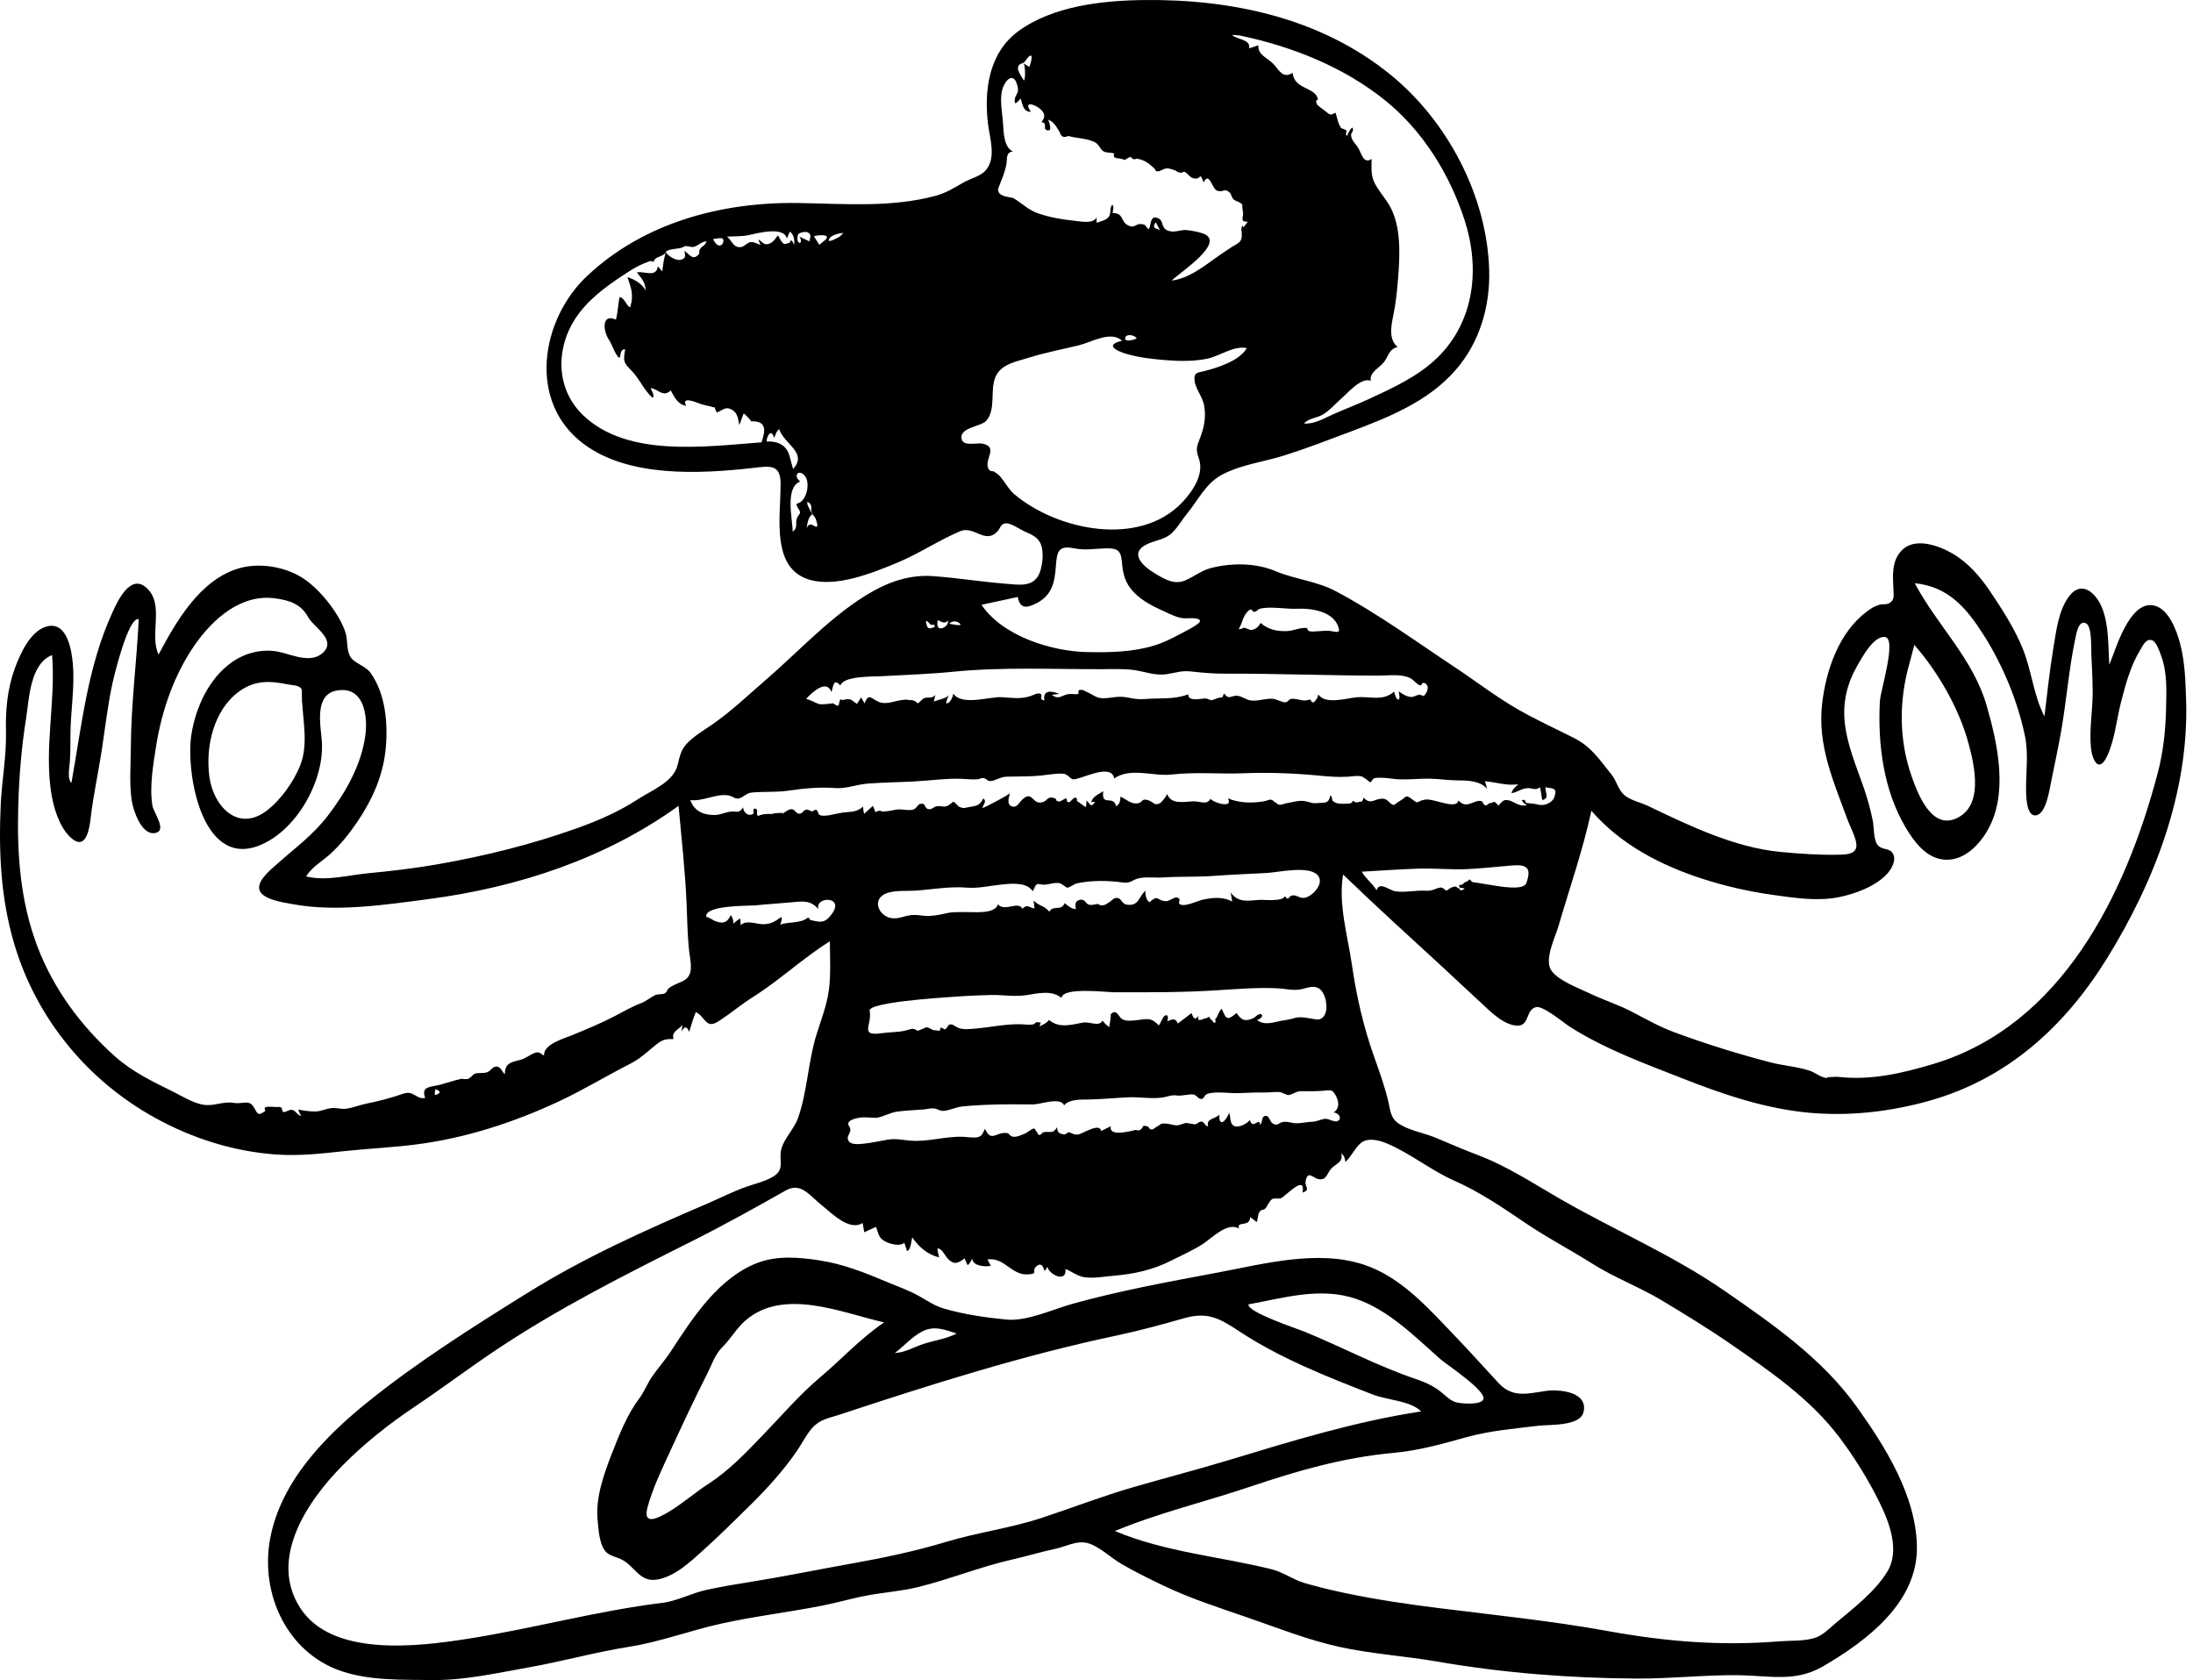 <svg width="312" height="239" viewBox="0 0 312 239" fill="none" xmlns="http://www.w3.org/2000/svg">
<path fill-rule="evenodd" clip-rule="evenodd" d="M306.98 109.973C302.454 127.156 293.35 145.893 275.01 151.371C270.552 152.702 266.214 153.707 261.583 153.2C261.142 153.152 260.773 153.214 260.354 153.222C259.603 153.236 260.251 153.506 259.409 153.246C258.752 153.043 258.137 152.536 257.453 152.312C255.633 151.716 253.693 151.601 251.843 151.12C247.299 149.938 242.615 148.478 238.212 146.848C236.138 146.08 234.233 145.011 232.282 143.983C230.3 142.938 228.199 142.289 226.194 141.33C224.609 140.572 221.895 139.585 220.781 138.164C219.593 136.648 221.236 133.421 221.706 131.81C223.304 126.327 225.206 120.925 226.406 115.333C230.552 120.137 236.306 123.113 242.262 125.032C245.494 126.073 248.819 126.826 252.18 127.297C255.232 127.724 258.524 128.242 261.584 127.635C263.893 127.176 266.792 126.115 268.442 124.352C269.03 123.723 269.736 122.569 269.407 121.655C268.988 120.495 267.768 121.041 267.108 120.175C266.533 119.42 266.623 117.656 266.44 116.738C266.116 115.112 265.67 113.531 265.126 111.966C264.071 108.928 262.756 105.883 262.441 102.65C262.167 99.845 262.806 97.192 264.205 94.758C264.867 93.608 266.527 90.477 268.148 90.608C269.928 90.75 267.528 98.251 267.449 99.781C267.138 105.846 267.952 112.309 271.064 117.625C272.256 119.661 273.979 122.031 276.523 122.283C279.219 122.55 281.393 120.43 282.675 118.284C285.805 113.05 284.227 105.867 282.642 100.381C280.698 93.65 275.622 89.011 272.413 82.966C277.204 83.448 279.77 86.491 282.229 90.353C284.936 94.604 287.044 99.709 288.083 104.655C288.608 107.155 288.245 109.664 288.249 112.188C288.25 113.027 288.249 116.12 289.617 115.998C291.078 115.868 291.579 112.379 291.794 111.315C292.286 108.874 292.819 106.432 293.247 103.979C294.004 99.639 294.34 95.194 295.246 90.883C295.4 90.155 295.705 88.133 296.795 88.679C297.636 89.099 297.501 92.226 297.532 92.953C297.608 94.743 297.714 96.534 297.728 98.327C297.75 100.984 297.22 103.734 297.48 106.375C297.65 108.101 298.576 110.007 299.724 107.68C300.862 105.372 301.094 102.494 301.729 100.012C302.396 97.407 303.084 94.763 304.5 92.448C304.892 91.806 305.314 90.787 306.187 91.089C306.821 91.309 307.289 92.811 307.485 93.341C308.369 95.738 308.219 98.403 308.163 100.912C308.095 103.986 307.765 106.992 306.98 109.973ZM218.719 114.432C218.478 114.354 217.45 114.256 217.195 114.234C216.897 114.208 217.236 113.658 216.513 113.814C216.653 114.16 216.9 114.391 217.257 114.507C216.17 114.874 215.368 113.966 214.625 113.849C213.914 113.738 213.884 113.849 213.182 114.6C212.422 113.673 212.564 114.251 211.939 114.252C211.712 114.252 211.702 114.596 211.332 114.555C211.008 114.518 210.974 114.028 210.783 113.971C209.746 113.657 208.679 115.236 207.502 113.866C207.217 115.292 203.951 113.506 202.695 113.756C201.378 114.018 201.946 114.491 200.881 113.684C199.867 112.915 200.15 113.426 198.97 114.055C198.998 114.04 198.304 114.508 198.368 114.516C197.552 114.42 197.598 113.576 196.564 113.621C195.469 113.668 195.002 114.527 194 113.471C193.782 114.261 193.737 113.921 193.224 114.12C192.941 114.187 192.694 114.113 192.482 113.898C192.418 114.115 192.277 114.248 192.059 114.297C191.499 114.348 190.45 114.425 189.942 114.156C189.18 113.752 189.792 113.597 189.264 113.142C189.027 114.396 188.508 114.129 187.413 114.246C186.578 114.336 186.393 114.079 185.596 113.955C184.81 113.832 183.794 114.137 183.028 114.267C182.711 114.321 182.288 114.542 181.965 114.464C181.675 114.394 181.551 114.169 181.377 114.11C181.167 114.039 181.212 113.855 180.848 113.765C180.597 113.705 180.148 113.94 179.897 113.98C178.11 114.27 176.394 114.273 174.689 113.57C175.529 115.046 172.727 114.249 172.227 113.638C171.603 114.617 170.847 113.926 169.589 114.002C168.377 114.076 166.554 114.447 166.063 112.938C165.967 113.244 165.279 114.135 165.005 114.271C164.211 114.664 164.116 114.082 163.378 113.845C162.372 113.522 162.582 114.135 161.958 114.259C160.906 114.47 160.337 113.729 159.407 113.335C159.368 113.947 159.348 114.324 158.818 114.706C158.349 112.998 156.676 114.845 156.963 112.563C156.326 112.978 155.43 113.296 155.249 114.135C156.314 113.842 155.363 114.538 155.318 114.561C155.177 114.635 154.702 113.967 154.591 113.873C154.561 114.188 154.531 114.503 154.501 114.818C154.077 114.606 153.679 114.226 153.335 114.035C153.024 113.864 153.469 113.507 152.944 113.483C152.668 113.469 152.38 114.068 152.09 114.119C151.647 114.197 151.86 113.561 151.674 113.582C151.392 113.614 150.931 114.028 150.717 114.02C150.016 113.994 150.491 113.668 149.956 113.518C149 113.251 149.062 113.876 148.374 114.101C146.802 114.617 146.96 112.242 145.361 113.826C144.979 114.205 144.732 114.791 144.208 114.758C143.123 114.69 143.504 113.403 143.724 112.773C143.953 112.886 139.759 115.04 139.792 114.955C139.818 114.439 140.478 114.04 139.889 113.582C139.407 114.616 138.9 114.634 137.788 114.826C137.248 114.92 137.141 115.045 136.563 114.821C136.195 114.678 135.947 114.09 135.581 114.058C135.63 114.062 134.958 114.574 134.856 114.62C134.249 114.893 133.865 114.583 133.276 114.696C132.773 114.792 132.575 115.219 132.075 115.102C131.408 114.946 131.8 114.149 130.882 114.371C130.568 114.447 130.379 115.052 129.885 115.177C129.114 115.372 128.169 115.008 127.354 115.198C126.707 115.349 126.228 115.413 125.662 115.444C125.205 115.47 125.393 115.115 124.552 115.534L124.196 114.635C123.775 115.014 123.354 115.392 122.933 115.771C122.853 115.432 122.802 115.088 122.781 114.74C122.153 115.369 121.362 115.476 120.518 115.533C119.604 115.594 118.924 115.793 118.034 115.96C117.753 116.013 117.029 116.097 116.798 115.999C116.832 116.013 116.365 115.819 116.506 115.856C116.445 115.733 116.389 115.607 116.337 115.48C116.259 115.125 116.003 115.11 115.572 115.433C115.349 115.399 114.917 115.106 114.694 115.178C114.121 115.364 114.199 115.809 113.627 115.744C113.256 115.701 113.067 115.153 112.681 115.116C112.09 115.06 111.578 115.721 111.045 115.865C112.664 115.425 108.946 115.766 110.102 115.797C109.344 115.777 108.557 115.739 107.857 116.079C107.47 115.814 107.94 115.282 107.549 115.063C107.194 114.865 107.166 115.389 107.125 115.401C107.349 115.337 107.237 115.784 107.013 115.863C106.316 116.11 105.757 115.482 105.721 114.858C105.129 115.75 104.962 115.392 104.091 115.447C103.231 115.501 102.489 115.952 101.629 115.943C99.928 115.927 98.774 115.336 98.206 113.817C100.019 114.038 101.843 112.873 103.616 113.147C104.198 113.237 104.562 113.675 105.072 113.597C105.701 113.502 106.14 112.816 106.946 112.742C108.724 112.579 110.477 112.737 112.268 112.465C114.406 112.139 116.638 111.946 118.797 112.105C120.466 112.228 121.817 111.59 123.509 111.467C125.697 111.307 127.902 111.279 130.094 111.164C132.346 111.046 134.769 110.687 137.014 110.802C137.715 110.838 138.318 110.907 139.014 110.865C139.308 110.847 139.587 110.647 139.896 110.677C140.298 110.716 140.47 111.128 140.888 111.113C141.596 111.089 142.354 110.505 143.196 110.489C144.582 110.463 145.961 110.466 147.35 110.387C148.572 110.318 149.882 110.032 151.1 110.048C151.958 110.058 152.17 110.79 152.671 110.865C153.57 111.001 158.122 108.411 158.515 110.736C160.884 109.114 164.062 110.487 166.699 110.182C170.087 109.791 173.538 110.14 176.949 110C180.42 109.859 183.991 109.99 187.448 110.317C188.88 110.453 190.263 110.58 191.699 110.498C192.34 110.461 193.08 110.298 193.72 110.445C193.875 110.481 195.062 111.31 194.915 111.334C195.563 110.752 195.125 110.666 196.266 110.636C197.145 110.613 197.977 110.803 198.851 110.855C200.421 110.948 202.002 110.73 203.569 110.778C204.876 110.818 206.155 111.011 207.47 111.02C208.887 111.031 210.56 111.071 211.585 112.213C211.477 111.855 211.369 111.496 211.261 111.137C212.842 111.261 214.405 111.825 216.004 111.562C215.6 111.949 215.189 112.266 215.035 112.834C215.897 112.724 216.481 112.122 217.389 112.118C218.151 112.113 218.31 112.496 219.115 112.001C219.214 112.607 219.313 113.212 219.412 113.818C220.527 113.555 219.795 112.724 219.877 111.975C220.783 112.247 221.551 111.934 221.193 113.238C220.918 114.243 219.663 114.738 218.719 114.432ZM217.153 125.627C216.764 126.719 213.401 126.095 212.606 125.979C211.579 125.831 210.403 125.595 209.457 125.477C209.344 125.326 209.207 125.198 209.049 125.092C208.93 125.258 208.78 125.376 208.598 125.445C208.163 125.54 208.161 125.988 207.591 125.889C207.564 126.553 208.025 126.176 208.378 126.416C207.488 127.013 207.895 126.326 207.396 126.337C207.272 126.162 207.1 126.093 206.879 126.131C206.598 126.203 206.338 126.324 206.101 126.492C205.879 126.727 205.688 126.739 205.53 126.529C205.377 126.376 205.192 126.281 204.973 126.246C204.096 126.388 203.851 126.777 202.864 126.713C201.453 126.623 199.928 126.994 198.539 126.799C197.679 126.677 196.241 125.325 195.85 126.643C195.255 125.666 194.307 125.002 193.738 124.003C196.391 123.85 199.044 123.667 201.699 123.571C204.024 123.488 206.568 123.749 208.74 123.64C210.776 123.537 212.931 123.312 215.009 123.126C217.212 122.93 217.941 123.413 217.153 125.627ZM147.934 125.788C148.897 126.055 149.815 125.45 150.749 125.641C151.058 125.704 151.697 126.266 151.838 126.278C152.095 126.298 152.851 125.746 153.176 125.672C155.228 125.205 157.714 125.255 159.766 125.542C160.853 125.693 161.02 125.196 161.969 124.954C162.955 124.703 164.358 124.896 165.396 124.827C167.84 124.663 170.282 124.78 172.709 124.601C175.201 124.418 177.68 124.318 180.173 124.19C181.871 124.103 185.951 123.134 187.359 124.395C188.519 125.434 187.024 127.239 185.864 127.651C184.995 127.958 184.58 127.31 183.935 127.372C183.201 127.442 183.457 128.309 182.802 127.505C182.396 128.305 179.845 127.964 179.114 128.017C177.52 128.132 176.173 128.452 175.088 126.965C175.162 127.394 175.235 127.823 175.309 128.251C173.871 127.483 172.327 127.729 171.079 127.997C170.461 128.129 168.563 129.046 167.893 128.651C167.433 128.379 168.245 127.914 167.467 127.682C167.06 127.56 166.357 128.236 165.859 128.203C164.481 128.108 164.872 127.181 163.519 128.36C163.06 127.964 162.908 127.29 162.968 126.712C161.985 127.55 162.068 128.948 160.31 128.692C159.655 128.597 159.535 127.929 159.193 127.806C158.466 127.543 158.383 128.015 157.753 128.389C157.515 128.53 157.225 128.757 156.945 128.785C156.37 128.842 156.278 128.578 156.2 128.587C155.817 128.629 155.334 128.824 154.88 128.684C154.473 128.56 154.353 127.84 153.635 128.009C152.948 128.17 152.942 128.637 153.067 129.335C152.389 129.265 151.979 128.888 151.472 128.479C150.96 129.673 149.882 128.684 149.286 129.691C148.509 128.764 148.011 129.019 147.048 128.114C147.095 128.492 147.142 128.869 147.189 129.248C146.438 129.103 146.103 128.572 145.462 129.274C144.839 128.114 142.952 129.767 141.982 128.647C141.55 130.065 138.691 129.726 137.483 129.75C136.413 129.772 135.62 129.685 134.575 129.933C133.651 130.153 132.37 130.38 131.501 130.28C130.933 130.214 130.312 130.11 129.605 130.187C128.585 130.298 127.704 130.826 126.648 130.576C125.057 130.2 124.082 128.11 125.854 127.193C127.066 126.565 129.251 126.797 130.585 126.681C132.796 126.489 135.275 126.086 137.489 126.269C139.217 126.412 140.791 126 142.554 125.826C143.881 125.695 146.055 125.459 146.921 126.774C147.253 126.39 147.218 125.59 147.934 125.788ZM123.724 143.788C123.486 142.605 133.597 141.954 134.601 141.877C136.708 141.714 138.82 141.599 140.932 141.545C142.668 141.501 144.289 141.832 146.025 141.566C147.647 141.317 149.604 140.807 151.016 141.955C151.223 140.385 157.309 141.15 158.467 141.154C163.508 141.172 168.331 141.184 173.206 140.872C175.992 140.693 178.951 140.453 181.738 140.593C182.995 140.656 184.007 140.991 185.257 140.7C186.072 140.511 186.951 140.116 187.731 140.674C188.643 141.327 189.033 143.544 188.404 144.469C187.947 145.143 187.541 145.068 186.81 144.952C185.685 144.773 184.85 144.513 183.703 144.97C183.889 144.895 182.935 145.108 183.014 145.102C181.715 145.199 179.934 146.107 178.815 145.061C179.263 145.139 179.915 144.339 179.35 144.273C178.925 144.224 178.656 144.679 178.324 144.831C177.191 145.353 176.611 145.19 175.934 144.096C174.57 145.277 174.423 144.95 173.824 143.496C173.362 143.851 173.263 144.691 172.9 144.967C172.846 145.008 173.069 145.518 172.807 145.497C172.564 145.478 172.484 145.079 172.297 145.048C172.178 145.027 172.116 144.678 172.001 144.656C171.877 144.633 171.75 144.857 171.61 144.85C171.235 144.832 170.162 145.63 170.547 144.51C169.978 145.233 169.734 144.773 169.529 144.115C168.873 144.614 168.217 145.112 167.561 145.611C167.256 144.762 166.731 144.994 166.07 145.29C166.269 144.701 166.144 144.144 165.645 144.553C165.356 144.79 165.162 145.543 164.866 145.863C163.668 144.65 163.233 144.982 161.578 145.14C160.946 145.2 160.161 145.317 159.597 144.935C159.101 144.6 158.82 143.369 157.972 144.363C158.161 144.142 157.865 145.841 157.812 146.111C157.438 145.859 157.12 145.548 156.858 145.181C156.37 146.147 155.089 145.28 154.039 145.477C152.385 145.788 150.68 146.312 149.219 145.081C149.116 145.479 147.92 145.985 147.918 146C147.989 145.297 148.433 145.544 147.526 145.411C147.359 145.386 147.17 145.686 147.013 145.719C146.472 145.831 145.841 145.725 145.296 145.709C143.031 145.644 140.957 146.146 138.72 146.328C137.966 146.389 137.071 146.509 136.363 146.225C135.634 145.932 135.654 145.599 134.916 145.788C135.15 145.729 134.455 146.458 134.492 146.431C134.393 146.503 133.98 146.147 133.832 146.173C133.79 146.329 133.747 146.484 133.704 146.64C133.526 146.618 133.348 146.596 133.17 146.575C132.684 146.64 132.245 146.147 131.788 146.131C131.872 146.134 130.554 146.624 130.615 146.654C129.695 146.195 129.959 146.328 128.792 146.608C127.689 146.872 126.591 146.81 125.46 146.975C122.168 147.453 124.129 145.803 123.724 143.788ZM120.817 160.244C120.198 159.366 121.845 159.063 122.371 158.985C123.236 158.857 124.384 159.111 124.96 158.974C125.838 158.765 126.685 158.267 127.673 158.131C128.92 157.961 130.177 157.933 131.43 157.827C131.847 157.79 132.363 157.647 132.769 157.671C133.374 157.708 133.624 158.027 134.113 158.029C134.944 158.034 135.969 157.509 136.821 157.413C137.912 157.289 139.014 157.231 140.11 157.177C142.42 157.062 144.705 157.11 147.014 157.107C148.067 157.106 150.87 156.013 151.395 157.238C152.125 156.31 153.997 156.436 155.041 156.409C156.879 156.362 158.699 156.185 160.536 156.099C162.108 156.026 163.866 156.363 165.41 156.127C166.261 155.997 166.544 155.724 167.508 155.848C168.226 155.938 169.319 155.56 169.935 155.727C169.903 155.719 170.703 156.214 170.453 156.23C170.728 156.212 170.712 156.404 171.015 156.319C171.413 156.207 171.23 155.706 172.055 155.528C173.342 155.251 175.058 155.572 176.395 155.5C177.692 155.432 178.988 155.402 180.286 155.408C180.884 155.41 181.623 155.268 182.204 155.384C182.489 155.441 183.095 155.813 183.336 155.776C184.02 155.669 184.369 155.194 185.294 155.223C186.343 155.256 187.286 155.242 188.329 155.162C189.338 155.085 189.501 154.941 190.001 155.781C190.497 156.614 190.634 157.699 189.721 158.265C190.314 158.226 191.043 159.02 190.344 159.46C189.913 159.732 189.047 159.118 188.53 159.162C187.893 159.217 187.393 159.554 186.7 159.575C185.971 159.597 185.231 159.781 184.513 159.795C183.764 159.809 183.198 159.475 182.488 159.617C181.863 159.743 181.797 160.255 181.045 159.805C180.671 159.581 180.608 158.753 180.098 158.745C179.415 158.735 179.687 159.618 179.294 160.027C179.189 158.764 178.214 160.853 177.827 159.321C177.469 159.83 176.147 160.542 175.506 160.133C174.922 159.76 175.116 158.917 174.872 158.309C174.467 159.401 173.381 160.534 173.479 158.546C172.951 159.196 171.525 159.093 171.882 160.23C171.452 160.222 171.351 159.608 170.989 159.561C170.676 159.521 170.428 159.762 170.38 159.758C170.552 159.772 169.869 159.999 169.858 160.002C170.32 159.908 168.525 159.748 168.83 159.75C168.414 159.747 167.904 160.088 167.416 160.087C166.972 160.086 166.531 159.911 166.093 159.861C164.957 159.732 165.193 159.981 164.48 160.338C164.216 160.47 164.149 160.694 163.774 160.666C163.497 160.645 163.394 160.284 163.362 160.281C162.973 160.242 163.261 160.111 162.656 160.171C162.587 160.291 162.518 160.41 162.448 160.529C162.23 160.808 161.947 160.878 161.599 160.739C160.705 160.931 157.738 161.762 158.029 160.222C157.574 160.444 157.119 160.667 156.665 160.889C156.47 159.647 154 161.294 153.448 161.377C152.74 161.483 152.675 161.211 152.006 161.067C151.885 161.041 151.644 161.439 151.361 161.381C150.627 161.234 150.496 161.161 150.37 160.363C149.847 161.342 149.412 160.905 148.462 161.065C148.252 161.101 148.118 161.514 147.816 161.443C147.599 161.392 147.593 160.995 147.443 160.943C147.308 160.897 147.328 160.583 147.13 160.539C146.902 160.488 146.125 161.124 145.902 161.223C145.4 161.444 144.574 161.811 144.084 161.701C143.477 161.566 143.747 161.116 142.89 161.167C141.538 161.246 140.974 162.397 140.132 160.583C139.753 161.309 139.801 161.507 139.191 161.746C138.741 161.923 137.599 161.738 137.006 161.716C134.472 161.623 131.981 162.486 129.468 162.26C128.364 162.161 127.432 161.94 126.318 162.12C125.147 162.311 124.001 162.59 122.813 162.703C122.209 162.76 120.946 162.933 120.65 162.161C120.389 161.481 121.362 161.017 120.817 160.244ZM125.786 188.122C122.5 190.321 119.778 193.323 116.76 195.865C113.735 198.414 111.334 201.247 108.613 204.07C106.097 206.679 103.786 209.148 100.744 211.12C98.82 212.367 97.103 213.903 95.126 215.08C93.645 215.961 91.402 217.12 92.124 214.425C92.865 211.663 94.232 208.871 95.419 206.291C97.107 202.624 98.807 198.991 100.633 195.394C101.319 194.042 101.703 192.697 102.791 191.62C103.975 190.449 104.804 188.919 106.101 187.811C111.556 183.155 119.776 186.752 125.786 188.122ZM136.096 189.701C134.605 190.482 132.937 190.676 131.357 191.193C130.01 191.633 128.759 192.416 127.311 192.474C128.629 191.484 129.761 190.139 131.247 189.388C132.919 188.543 134.436 189.158 136.096 189.701ZM201.533 196.213C196.049 194.363 190.943 191.637 185.602 189.442C184.68 189.063 177.469 186.688 177.616 185.558C182.669 184.633 187.873 183.044 192.938 184.776C197.546 186.352 201.294 190.131 204.861 193.294C205.792 194.12 211.548 197.878 211.032 199.076C210.676 199.905 207.903 199.679 207.248 199.509C206.401 199.289 205.914 198.775 205.251 198.211C204.141 197.268 202.914 196.679 201.533 196.213ZM191.409 165.3C192.242 164.534 192.741 163.371 193.536 162.663C194.559 161.754 196.208 162.197 197.326 162.669C200.679 164.086 203.545 166.468 206.877 167.947C210.571 169.585 213.768 171.775 217.099 174.031C220.144 176.094 223.436 177.801 226.544 179.77C229.711 181.776 233.256 183.08 236.466 185.015C239.734 186.984 242.988 188.962 246.128 191.132C251.727 195.002 257.556 198.976 261.698 204.478C263.827 207.306 265.82 210.514 267.382 213.689C268.803 216.576 270.343 220.584 268.503 223.587C266.735 226.471 263.723 228.742 261.173 230.894C260.208 231.709 259.289 232.699 258.038 233.053C256.515 233.482 254.739 233.363 253.173 233.49C244.802 234.169 237.003 233.528 228.754 232.031C220.8 230.588 212.812 229.779 204.797 228.776C200.275 228.21 195.754 227.551 191.294 226.608C189.387 226.205 187.447 225.74 185.581 225.191C183.952 224.712 182.581 223.657 180.906 223.238C173.796 221.463 165.661 220.784 158.622 217.798C164.851 215.209 171.47 213.645 177.855 211.494C184.574 209.23 191.137 207.33 198.219 206.687C201.864 206.356 205.125 205.425 208.631 204.451C211.972 203.523 215.46 203.238 218.891 202.822C220.417 202.637 224.772 202.914 225.278 200.919C226.031 197.949 221.752 197.607 219.928 197.873C217.34 198.25 215.206 198.896 213.226 196.773C211.204 194.605 209.239 192.385 207.18 190.245C203.362 186.276 199.428 181.686 194.031 179.905C187.448 177.733 179.814 179.795 173.245 181.03C166.307 182.335 159.381 183.584 152.572 185.481C149.753 186.266 146.117 187.996 143.191 187.718C140.308 187.444 137.041 186.972 134.255 186.14C132.994 185.764 131.957 185.067 130.829 184.417C129.362 183.571 127.754 183.029 126.197 182.372C123.049 181.043 119.98 179.819 116.583 179.297C113.722 178.857 110.685 178.596 107.913 179.599C105.193 180.583 102.783 182.586 100.886 184.725C98.825 187.05 97.121 189.655 95.432 192.253C94.621 193.499 93.631 194.588 92.791 195.806C92.086 196.83 91.674 197.967 90.928 198.962C89.258 201.187 88.124 204.034 87.112 206.623C85.987 209.499 84.738 212.919 85.007 216.047C85.108 217.229 85.214 218.795 85.671 219.892C86.253 221.286 87.083 221.251 88.278 221.776C90.333 222.68 90.909 225.178 93.564 224.691C96.054 224.234 98.213 222.182 100.03 220.547C102.398 218.415 104.664 216.168 106.93 213.929C109.255 211.631 111.546 209.082 113.396 206.379C114.124 205.315 114.692 204.112 115.552 203.143C116.648 201.909 117.878 201.761 119.367 201.269C132.379 196.97 145.454 192.823 158.873 189.984C162.087 189.304 165.328 188.426 168.486 187.521C171.836 186.561 173.57 187.576 176.335 189.403C182.11 193.222 188.936 195.911 195.367 198.403C197.392 199.187 200.616 199.237 202.198 200.784C192.816 202.214 183.874 204.966 174.825 207.707C170.363 209.057 165.85 210.229 161.371 211.521C156.89 212.813 152.58 214.488 148.161 215.945C143.764 217.395 139.116 217.987 134.676 219.325C130.143 220.69 125.629 221.629 120.976 222.459C116.278 223.298 111.613 224.265 106.899 225.015C104.74 225.359 102.582 225.715 100.448 226.188C98.359 226.651 96.341 227.758 94.242 228.015C84.868 229.162 75.678 231.717 66.341 233.162C59.369 234.241 47.239 235.745 42.718 228.75C38.172 221.716 43.75 213.51 48.726 208.481C51.819 205.355 55.294 202.603 58.941 200.156C62.843 197.537 66.598 194.709 70.501 192.093C79.334 186.174 88.912 181.347 98.401 176.591C102.956 174.308 107.357 171.86 111.788 169.354C113.987 168.111 115.204 170.117 116.943 171.481C118.31 172.554 120.821 175.198 122.734 173.975C122.807 174.416 122.881 174.856 122.955 175.297C123.515 175.041 124.076 174.786 124.636 174.53C125.012 175.517 124.968 176.13 126.02 176.649C126.665 176.967 128.043 177.351 128.659 176.79C128.784 177.18 128.91 177.569 129.036 177.959C129.574 177.918 129.678 176.378 129.779 176.018C130.701 177.365 131.977 178.49 133.598 178.871C133.606 178.783 133.335 177.676 133.346 177.67C133.859 177.356 134.506 178.7 134.778 178.988C135.68 179.942 136.217 179.794 137.213 179.024C137.286 179.103 137.623 179.982 137.672 179.966C137.887 179.898 138.297 179.119 138.342 179.048C138.279 180.073 140.259 180.279 140.957 180.059C140.801 179.759 140.644 179.459 140.487 179.158C142.922 178.833 143.878 181.42 146.215 181.289C147.943 181.191 146.557 180.814 147.535 180.074C148.389 179.427 148.541 180.841 148.625 180.796C148.788 180.626 148.914 180.43 149.004 180.208C149.32 181.419 151.837 182.506 151.577 180.514C152.567 180.91 153.27 181.568 154.365 181.706C155.697 181.875 157.12 181.593 158.448 181.482C161.311 181.244 164.01 180.66 166.591 179.348C168.121 178.571 169.749 177.865 171.188 176.927C172.391 176.142 174.675 173.758 176.278 174.784C175.867 173.574 177.799 174.696 177.861 173.136C178.171 173.37 178.481 173.604 178.792 173.838C178.978 173.43 178.926 172.787 179.175 172.431C179.517 171.943 179.685 172.23 179.976 171.956C180.303 171.648 180.588 170.825 180.98 170.591C181.383 170.35 181.858 170.637 182.292 170.426C182.953 170.105 185.796 166.97 185.315 169.656C186.537 169.241 185.595 168.861 185.747 168.047C186.054 166.414 186.8 167.589 187.544 167.731C188.762 167.965 188.737 166.958 189.416 166.227C190.036 165.558 191.202 165.259 190.8 164.099C191.259 164.346 191.356 164.83 191.409 165.3ZM118.012 130.432C117.053 131.501 116.334 131.044 115.268 130.887C115.154 130.505 114.959 130.452 114.683 130.728C114.367 130.91 114.028 131.03 113.664 131.087C112.789 131.302 111.881 131.211 111.025 131.537C111.05 131.251 111.351 130.741 111.158 130.45C110.258 131.073 109.701 131.468 108.596 131.48C107.701 131.49 106.129 130.806 105.386 131.623C105.363 131.305 105.34 130.987 105.318 130.669C104.954 130.85 104.637 131.093 104.367 131.397C104.316 130.926 104.288 130.569 103.976 130.188C103.385 131.404 102.737 131.433 101.588 130.968C101.749 131.033 100.438 130.265 100.488 130.478C100.074 128.731 106.617 128.876 107.304 128.807C109.019 128.633 110.734 128.533 112.452 128.374C114.082 128.225 115.298 127.971 116.425 129.33C115.923 127.367 120.677 127.464 118.012 130.432ZM42.993 99.982C43.174 102.95 43.834 106.105 42.68 108.963C41.752 111.259 39.901 113.853 37.907 115.352C33.824 118.42 30.364 114.665 29.795 110.539C29.203 106.234 30.377 100.975 34.083 98.321C36.298 96.736 38.443 96.845 40.992 97.367C41.591 97.489 42.563 97.442 42.906 98.037C42.986 98.176 42.914 99.979 42.993 99.982ZM97.221 139.532C96.516 139.889 95.778 140.097 95.156 140.581C94.94 140.749 94.867 141.133 94.637 141.274C94.22 141.532 93.624 141.361 93.189 141.574C92.47 141.926 91.954 142.429 91.099 142.753C89.829 143.234 88.716 143.894 87.515 144.52C85.515 145.563 83.369 146.458 81.278 147.307C80.223 147.735 77.304 148.57 77.405 150.115C77.169 150.179 76.928 149.663 76.434 149.704C75.758 149.76 74.864 150.543 74.161 150.735C72.847 151.095 71.83 151.127 71.83 152.802C71.412 152.518 71.305 151.823 70.749 151.731C70.122 151.627 69.859 152.303 69.358 152.513C68.768 152.761 68.034 152.523 67.449 152.786C67.194 153.057 66.91 153.293 66.597 153.494C66.279 153.53 65.963 153.521 65.648 153.464C64.407 153.728 63.266 154.194 62.022 154.437C60.81 154.674 59.98 154.759 60.49 156.193C59.193 156.446 58.877 155.07 57.414 155.574C55.621 156.19 53.945 156.635 52.074 157.011C51.119 157.203 50.122 157.63 49.16 157.731C48.474 157.803 47.834 157.557 47.159 157.634C46.345 157.725 45.691 158.102 44.848 158.116C44.049 158.13 43.21 157.987 42.425 157.846C42.536 158.162 42.675 158.465 42.842 158.755C42.299 158.642 42.049 157.989 41.589 157.892C41.106 157.792 40.673 158.289 40.272 158.179C40.1 158.132 40.214 157.604 39.908 157.503C39.629 157.412 39.511 157.52 39.234 157.477C39.142 157.462 37.985 157.399 37.8 157.497C37.478 157.668 37.804 157.988 37.74 158.036C36.651 158.841 36.638 158.407 36.153 157.565C35.44 156.329 34.581 157.109 33.286 156.893C31.842 156.652 30.705 157.289 29.284 157.198C27.752 157.101 25.951 155.954 24.596 155.284C21.67 153.838 18.817 152.47 16.36 150.28C11.557 145.998 7.65 140.733 5.346 134.706C2.87 128.231 2.401 121.477 2.6 114.607C2.719 110.476 3.05 106.347 3.701 102.264C4.15 99.455 4.244 94.463 7.41 93.184C7.955 99.761 6.237 106.462 7.32 112.996C7.646 114.964 8.442 117.586 9.948 119.044C12.177 121.202 12.698 118.083 12.9 116.36C13.275 113.16 13.972 109.978 14.466 106.794C14.959 103.611 15.308 100.392 15.993 97.242C16.244 96.094 18.26 87.683 19.74 88.082C19.441 94.2 18.645 100.213 18.614 106.353C18.602 108.817 18.381 111.418 18.736 113.865C18.92 115.124 20.066 118.819 22.038 118.511C23.863 118.226 21.857 115.623 21.687 114.619C21.235 111.963 21.811 108.658 22.231 106.021C23.028 101.03 24.805 95.92 27.709 91.749C30.31 88.015 34.315 84.46 39.139 85.119C41.2 85.401 42.809 85.912 43.844 87.795C44.657 89.272 47.859 90.951 46.003 92.8C44.315 94.484 41.583 93.136 39.706 92.735C37.407 92.243 34.944 92.835 33.021 94.182C29.723 96.492 27.843 100.623 27.23 104.497C26.403 109.721 28.613 123.394 36.755 120.33C42.163 118.294 46.237 110.97 45.782 105.364C45.6 103.119 44.723 98.859 47.828 98.253C51.806 97.477 52.368 101.862 51.965 104.712C51.38 108.857 49.189 112.711 46.682 115.988C44.498 118.845 41.958 120.631 39.329 122.99C38.551 123.688 36.566 125.259 36.899 126.558C37.264 127.981 40.384 128.386 41.633 128.62C47.813 129.777 54.781 128.713 60.95 127.905C73.629 126.244 86.141 122.155 96.538 114.637C96.958 119.289 97.488 123.925 97.683 128.594C97.777 130.86 97.801 133.159 98.06 135.413C98.22 136.8 98.796 138.736 97.221 139.532ZM62.064 155.742C61.567 156.002 62.105 154.427 61.966 154.948C62.71 155.215 62.743 155.48 62.064 155.742ZM114.661 99.445C115.451 98.574 117.61 96.502 118.295 98.468C118.55 97.63 118.583 96.389 119.567 97.521C119.959 96.13 124.281 96.26 125.352 96.199C128.78 96.003 132.222 95.898 135.637 95.558C142.657 94.858 149.798 95.219 156.843 95.196C158.369 95.191 159.89 95.108 161.405 95.33C162.866 95.543 164.402 96.142 165.891 95.923C167.216 95.729 168.084 95.364 169.447 95.52C171.078 95.707 172.662 95.84 174.307 95.834C181.586 95.807 188.861 96.102 196.141 96.113C197.56 96.115 199.26 95.838 200.591 96.441C201.084 96.665 201.623 97.408 201.999 97.489C202.431 97.583 202.175 96.909 202.753 97.213C203.526 97.62 202.927 98.872 202.416 99.071C202.722 98.952 201.863 98.835 201.949 98.83C201.542 98.852 201.194 99.165 200.756 99.145C200.089 99.116 199.531 98.709 198.994 98.352C198.985 98.498 199.28 99.472 198.943 99.521C198.653 99.564 198.381 98.603 198.352 98.38C196.724 99.816 194.998 99.015 192.977 99.197C191.544 99.326 188.555 100.283 187.555 98.786C187.513 99.105 187.385 99.383 187.172 99.622C186.886 100.057 186.639 100.02 186.431 99.51C186.36 99.513 185.663 99.665 185.65 99.664C185.16 99.625 184.524 99.449 184.026 99.406C183.254 99.34 183.396 99.902 182.782 99.911C182.446 99.915 181.591 99.431 181.005 99.401C179.991 99.348 178.956 99.778 177.956 99.648C177.268 99.558 176.646 98.998 175.97 98.976C175.128 98.948 174.856 99.59 174.189 98.689C174.052 98.651 173.967 99.182 173.913 99.191C173.926 99.189 173.278 99.284 173.202 99.314C173.069 99.365 172.551 99.602 172.394 99.605C172.053 99.611 171.868 99.368 171.508 99.362C170.911 99.352 169.005 99.877 169.058 98.773C166.928 99.562 165.11 99.255 162.923 99.441C161.92 99.527 161.29 99.393 160.336 99.209C159.14 98.978 158.346 99.268 157.154 99.326C156.009 99.383 155.648 98.898 154.68 98.46C154.299 98.288 154.047 98.06 153.579 98.156C153.313 98.211 153.502 98.66 153.424 98.691C153.013 98.849 152.726 98.681 152.162 98.72C151.122 98.79 150.708 99.66 149.639 98.844C149.994 98.801 150.349 98.757 150.705 98.714C149.682 98.281 148.333 98.059 148.58 99.638C147.708 99.515 148.463 98.922 148.035 98.709C147.606 98.497 147.126 98.852 146.586 99.028C145.16 99.49 143.971 99.261 142.484 99.178C140.795 99.083 136.843 100.462 135.633 98.672C135.597 99.049 135.192 100.1 134.653 100.05C134.478 100.034 134.967 98.919 135.023 98.801C134.745 99.392 133.479 99.504 132.855 99.81C132.925 99.493 132.995 99.175 133.065 98.858C132.485 99.475 132.204 99.099 131.522 99.305C131.224 99.395 130.793 100.01 130.538 100.047C130.241 99.703 129.868 99.554 129.419 99.602C129.119 99.528 128.821 99.513 128.522 99.559C127.325 99.645 126.235 100.31 125.044 99.858C124.014 99.465 123.616 98.456 123.001 100.062C122.84 99.776 122.678 99.49 122.517 99.205C122.317 99.515 122.118 99.825 121.918 100.134C121.139 99.624 121.091 99.328 120.194 99.516C119.984 99.6 119.768 99.588 119.547 99.481C119.494 99.638 119.441 99.795 119.388 99.952C119.367 100.347 119.25 100.478 119.036 100.343C118.857 100.279 118.695 100.181 118.55 100.05C117.957 100.095 117.199 100.251 116.562 100.165C116.316 100.132 114.775 99.319 114.661 99.445ZM132.82 88.817C132.89 88.924 132.96 89.032 133.03 89.139C132.067 89.648 131.84 89.356 131.74 88.334C132.211 88.343 132.291 89.171 132.82 88.817ZM133.417 88.218C133.881 88.422 134.413 88.824 134.85 88.286C135.144 89.141 132.959 90.308 133.417 88.218ZM136.413 88.595C137.387 89.254 135.051 88.724 135.055 88.725C135.475 88.338 135.928 88.294 136.413 88.595ZM144.791 84.924C145.125 86.61 146.046 86.562 147.533 85.778C149.702 84.636 150.068 82.764 150.219 80.53C150.364 78.387 150.626 77.558 152.836 78.005C154.378 78.317 155.682 78.055 157.237 78.012C158.896 77.966 159.48 78.22 159.614 79.927C159.748 81.636 160.052 82.934 161.292 84.235C162.553 85.558 164.235 86.347 165.874 87.088C166.717 87.468 167.508 87.877 168.441 87.959C168.802 87.991 170.682 87.753 170.722 88.349C170.751 88.796 168.147 90.058 167.871 90.208C166.663 90.865 165.458 91.454 164.139 91.852C161.104 92.767 157.886 92.822 154.742 92.766C149.673 92.677 142.668 90.533 139.637 86.036C141.355 85.665 143.073 85.295 144.791 84.924ZM144.336 70.329C143.534 69.656 143.015 68.639 142.349 67.842C142.013 67.44 141.766 67.312 141.447 67.111C141.11 66.899 140.92 67.199 140.639 66.701C139.914 65.414 142.153 63.603 139.778 63.108C138.974 62.94 137.04 63.577 136.805 62.425C136.473 60.797 139.581 60.691 140.312 59.864C141.766 58.221 140.779 55.436 141.665 53.54C142.503 51.745 144.667 51.426 146.375 50.886C148.755 50.135 151.163 49.699 153.579 49.098C155.269 48.678 158.076 46.989 159.643 48.481C157.225 49.018 158.63 49.861 160.242 50.336C162.067 50.875 164.002 51.086 165.893 51.236C167.84 51.39 169.824 51.42 171.748 51.031C173.528 50.672 175.514 49.126 177.38 49.522C176.345 51.322 173.262 52.305 171.388 52.776C170.433 53.017 169.822 52.941 169.95 54.132C170.074 55.285 171.077 56.442 171.304 57.644C171.603 59.234 171.342 60.696 170.775 62.191C170.218 63.663 170.089 63.855 170.575 65.262C171.334 67.451 169.704 69.871 168.197 71.461C162.105 77.891 150.445 75.455 144.336 70.329ZM159.817 31.904C159.842 31.97 159.821 31.945 159.817 31.904V31.904ZM161.715 48.129C161.462 48.318 160.007 48.714 160.068 48.145C160.149 47.383 161.461 47.658 161.715 48.129ZM165.031 32.739C164.689 32.485 163.733 32.59 164.432 31.625C164.66 32.049 164.845 32.394 165.031 32.739ZM142.084 26.642C142.519 25.511 143.001 24.459 143.197 23.256C143.319 22.514 143.078 21.668 144.114 21.551C142.793 20.975 142.78 18.701 142.702 17.523C142.595 15.899 142.082 13.726 142.796 12.215C143.528 10.663 144.516 10.689 144.814 12.537C144.931 13.261 144.484 13.495 144.4 13.999C144.234 14.996 144.564 14.777 145.207 14.018C145.473 14.79 145.575 15.95 146.655 15.901C146.583 15.692 146.169 15.232 146.308 14.972C146.52 14.574 147.558 15.182 147.69 15.275C148.638 15.938 148.843 16.543 148.167 17.379C149.103 17.48 148.318 18.299 148.922 18.512C149.843 18.838 149.225 17.295 149.125 17.023C149.686 17.242 149.874 17.492 150.23 17.935C150.438 18.241 150.628 18.559 150.799 18.887C150.99 19.487 151.383 19.637 151.979 19.338C153.173 19.712 154.821 19.654 155.891 20.309C156.379 20.608 156.556 21.262 156.964 21.51C157.423 21.79 158.039 21.663 158.532 21.838C158.352 22.249 158.498 22.471 158.97 22.505C159.337 22.539 159.692 22.622 160.036 22.753C160.293 22.559 160.572 22.406 160.874 22.295C161.077 22.652 161.364 22.741 161.734 22.561C162.835 22.767 163.364 23.183 164.064 23.806C164.692 24.365 164.181 24.41 164.869 24.36C165.145 24.34 165.63 23.872 166.262 23.963C166.626 24.034 166.977 24.146 167.315 24.299C167.68 24.612 168.068 24.651 168.479 24.418C169.145 24.743 169.211 25.321 170.023 25.4C170.922 25.487 170.633 24.366 171.25 25.947C172.081 24.271 172.386 26.941 173.244 27.156C174.133 27.38 174.229 26.659 174.99 27.446C175.218 27.682 175.206 28.073 175.461 28.323C175.881 28.732 176.448 28.65 176.813 29.209C176.61 28.897 176.861 30.314 176.857 30.267C176.913 30.892 176.358 31.593 177.496 31.539C177.484 31.605 176.937 32.402 176.83 32.312C176.804 32.221 176.782 32.129 176.765 32.035C176.642 32.088 176.588 32.847 176.611 32.981C176.707 32.996 176.747 32.925 176.729 32.766C176.542 33.352 176.824 33.724 176.465 34.279C176.235 34.634 175.605 34.901 175.271 35.121C174.464 35.65 173.674 36.181 172.886 36.744C171.05 38.058 168.995 39.642 166.683 39.916C167.844 38.776 174.525 34.461 171.174 33.222C170.552 32.993 169.421 32.776 168.771 32.727C167.962 32.667 167.126 33.13 166.235 32.841C165.159 32.493 165.564 31.482 164.907 31.119C163.511 30.349 163.841 32.16 163.402 32.633C162.94 32.149 163.039 31.914 162.31 31.87C161.57 31.825 161.395 32.509 160.531 32.083C159.342 31.496 159.971 30.327 158.284 30.299C158.313 30.043 158.557 29.326 158.235 29.125C157.801 29.688 158.137 30.317 157.734 30.859C157.533 31.131 157.095 31.348 156.776 31.436C156.028 31.641 155.922 32.034 156.043 30.908C155.489 31.907 153.789 31.496 152.778 31.396C151.135 31.232 149.388 30.921 147.812 30.394C146.354 29.907 145.576 29.069 144.374 28.306C143.92 28.018 143.703 28.128 143.051 27.949C142.408 27.773 141.782 27.43 142.084 26.642ZM145.552 8.961C145.801 8.812 145.979 11.043 145.678 11.459C145.127 10.588 144.151 9.311 145.552 8.961ZM146.345 8.071C147.143 7.349 146.589 9.215 146.442 9.528C146.147 9.338 145.851 9.149 145.556 8.959C145.933 8.728 146.027 8.359 146.345 8.071ZM176.451 5.065C183.824 6.612 191.129 9.504 197.042 14.263C202.428 18.598 206.229 24.748 208.36 31.29C210.573 38.081 209.829 45.615 204.566 50.812C201.793 53.549 198.132 55.201 194.643 56.813C192.971 57.585 191.249 58.228 189.571 58.982C188.365 59.524 186.893 60.391 185.518 60.241C186.22 59.502 187.238 59.487 188.087 59.036C189.113 58.489 189.952 57.442 190.836 56.694C191.714 55.951 193.662 53.611 195.012 54.178C194.824 52.931 196.245 52.352 196.884 51.531C197.561 50.661 197.61 49.644 198.857 49.36C197.517 48.312 197.928 46.335 198.219 44.908C198.592 43.084 198.764 41.409 198.911 39.552C199.176 36.205 199.389 31.94 197.54 28.998C196.94 28.042 196.175 27.164 195.64 26.171C194.995 24.975 195.137 23.923 195.137 22.611C193.957 23.404 193.708 21.788 193.21 21C192.836 20.409 192.344 20.078 192.224 19.334C192.136 18.793 192.724 18.702 192.401 18.134C192.007 18.433 191.849 18.895 191.649 19.323C191.285 19.178 191.714 18.67 191.506 18.506C191.499 18.501 190.796 18.196 190.831 18.24C190.379 17.666 190.233 16.715 190.011 16.032C189.183 16.452 189.338 16.402 188.413 15.701C188.25 15.577 187.437 15.01 187.36 14.825C187.002 13.958 187.629 14.472 187.454 13.934C186.95 12.388 184.125 12.681 183.901 10.365C182.523 11.24 181.998 10.001 181.184 9.119C180.349 8.216 178.949 7.869 179.024 6.436C178.59 6.585 178.156 6.733 177.723 6.88C177.948 5.559 175.985 5.643 175.274 4.972C175.668 4.977 176.061 5.008 176.451 5.065ZM177.574 86.927C178.257 86.316 178.05 87.129 178.49 87.036C178.866 86.957 178.94 86.673 179.3 86.585C180.786 86.226 183.007 86.677 184.569 86.6C186.378 86.51 189.479 86.886 190.342 89.003C190.861 90.278 190.068 89.844 189.195 89.749C188.518 89.676 187.916 89.813 187.246 89.806C186.915 89.857 186.585 89.852 186.256 89.791C186.095 89.685 186.001 89.536 185.971 89.344C185.039 89.204 184.049 89.755 183.017 89.782C181.638 89.819 180.414 89.555 179.367 88.625C178.951 89.245 178.667 89.553 177.919 89.622C177.899 89.624 177.168 89.33 177.055 89.3C176.905 89.261 176.526 89.576 176.238 89.486C176.75 88.67 176.824 87.597 177.574 86.927ZM271.68 94.294C271.923 93.448 272.126 92.591 272.348 91.739C275.749 95.611 278.725 100.794 280.065 105.76C280.935 108.986 282.289 114.833 278.141 116.497C274.763 117.853 272.879 112.994 272.024 110.6C270.137 105.316 270.137 99.67 271.68 94.294ZM119.513 33.625C119.557 33.616 117.311 34.922 118.051 33.865C118.348 33.44 119.475 33.141 119.975 33.141L119.513 33.625ZM117.353 34.178C117.093 34.397 116.831 34.613 116.566 34.826C116.312 34.424 116.057 34.022 115.803 33.621C116.304 33.41 118.432 33.251 117.353 34.178ZM115.77 74.781C115.3 74.462 114.928 74.631 114.787 75.165C114.787 74.634 115.064 73.399 115.489 73.255C115.764 73.162 114.575 71.756 114.909 71.388C115.759 71.874 115.25 72.341 115.499 72.969C115.612 73.252 115.949 73.52 116.023 73.738C116.148 74.108 116.655 75.379 115.77 74.781ZM113.469 71.616C112.987 71.739 113.83 72.533 113.829 72.884C113.828 73.15 113.51 73.354 113.378 73.717C113.093 74.504 113.584 75.036 112.776 75.636C112.776 73.912 111.619 69.342 113.843 68.502C112.758 67.647 113.649 66.661 114.499 67.684C115.317 68.667 114.796 71.276 113.469 71.616ZM112.31 64.811C111.873 63.261 110.557 62.718 109.053 62.81C109.111 62.017 109.712 60.873 110.146 62.303C110.325 61.88 110.449 61.328 110.856 61.048C111.542 63.199 114.961 64.387 112.832 66.717C112.658 66.082 112.489 65.445 112.31 64.811ZM108.336 62.926C100.418 63.5 89.301 65.143 82.964 59.073C78.833 55.116 79.053 48.953 82.392 44.556C84.298 42.047 86.899 40.28 89.511 38.597C90.519 37.947 91.373 37.519 92.48 37.145C92.659 37.126 92.827 37.166 92.985 37.265C93.047 36.998 93.198 36.8 93.437 36.671C93.865 36.442 94.474 36.36 94.72 35.886C94.457 36.777 94.322 37.696 94.226 38.618C94.012 38.37 93.799 38.121 93.586 37.873C93.408 39.553 91.657 38.536 90.612 38.746C91.3 39.699 91.793 40.045 91.852 41.304C91.339 40.358 90.267 39.735 89.27 39.43C89.811 41.032 90.194 41.982 89.649 43.738C88.991 43.362 88.946 42.459 88.147 42.243C87.937 43.29 87.9 44.453 87.629 45.469C85.584 44.536 85.784 47.048 86.605 48.291C87.042 48.953 87.256 49.719 87.646 50.353C88.602 51.911 87.875 49.582 88.938 49.692C88.699 51.335 88.616 51.499 89.818 52.701C90.992 53.874 91.6 55.502 92.855 56.604C93.218 56.14 92.647 55.654 92.597 55.209C93.764 55.405 94.311 56.576 95.434 55.539C95.923 56.493 96.453 57.544 97.625 57.739C96.85 56.266 99.114 57.265 99.694 57.474C100.134 57.633 100.923 57.759 101.093 57.82C102.049 58.165 101.393 57.546 101.974 58.678C102.826 58.421 103.147 57.714 104.167 58.311C104.995 58.797 104.997 59.629 105.187 60.481C105.384 59.924 105.584 59.367 105.802 58.816C106.025 58.91 106.958 59.937 106.856 59.942C109.04 59.835 108.963 61.191 108.336 62.926ZM97.218 35.127C97.657 34.819 98.192 35.229 98.685 35.118C99.367 34.966 99.754 34.383 100.515 34.32C100.304 34.997 99.906 34.934 99.569 35.465C99.455 35.647 99.514 36.081 99.412 36.186C98.559 37.06 98.264 36.347 97.393 35.685C97.469 36.483 97.622 36.735 96.87 36.949C96.189 37.143 95.066 36.428 94.723 35.88C95.012 35.301 96.694 35.495 97.218 35.127ZM102.652 33.879C103.391 33.95 102.5 36.131 101.441 34.016C101.84 33.929 102.244 33.883 102.652 33.879ZM106.453 33.458C107.62 33.22 111.509 32.111 111.942 33.926C112.019 33.881 112.309 32.857 112.443 32.982C112.982 33.483 113.042 34.147 113.001 34.842C112.35 33.486 112.581 34.678 112.14 34.585C112.025 34.56 111.849 34.775 111.557 34.687C111.175 34.57 110.901 33.756 110.659 33.481C110.258 34.054 109.759 34.793 108.954 34.744C108.385 34.708 107.466 33.242 108.204 34.847C107.771 34.704 107.27 34.38 106.787 34.445C106.247 34.518 105.966 35.051 105.459 35.138C104.336 35.328 104.167 34.248 103.438 33.661C104.444 33.602 105.461 33.66 106.453 33.458ZM113.508 33.44C113.59 33.068 114.611 32.918 114.871 33.036C115.505 33.324 115.27 33.704 115.154 34.337C114.683 34.114 114.213 33.892 113.742 33.669C114.444 34.8 113.172 34.964 113.508 33.44ZM311.023 99.693C310.939 96.982 310.86 94.225 310.173 91.586C309.693 89.739 308.511 86.427 306.276 86.107C302.907 85.623 301.041 92.284 300.096 94.57C299.907 91.878 300.073 89.013 299.056 86.459C298.242 84.411 296.185 82.472 294.414 84.771C292.838 86.818 292.535 89.838 292.12 92.3C291.583 95.49 291.26 98.705 290.867 101.914C289.328 98.939 289.059 95.534 287.843 92.443C286.695 89.526 284.888 86.74 283.148 84.145C281.727 82.025 279.998 80.033 277.772 78.737C275.835 77.61 272.446 76.39 270.599 78.263C269.058 79.825 269.3 81.916 269.38 83.888C269.416 84.766 269.553 85.368 268.781 85.811C268.402 86.028 267.808 85.916 267.391 86.032C266.719 86.22 266.204 86.538 265.636 86.96C261.65 89.922 259.814 95.26 259.245 100.019C258.525 106.049 260.876 111.218 262.899 116.735C263.221 117.615 264.245 119.48 264.103 120.461C263.948 121.537 262.599 121.565 261.688 121.587C258.937 121.655 256.061 121.45 253.324 121.194C246.806 120.584 240.294 117.447 234.459 114.645C233.394 114.134 231.888 113.841 231.019 113.037C230.202 112.28 229.987 111.067 229.282 110.199C227.551 108.07 226.448 106.253 223.9 104.966C221.305 103.656 218.656 102.445 216.124 101.01C212.993 99.235 210.1 96.986 207.1 94.999C201.523 91.306 195.985 87.257 190.073 84.117C187.326 82.657 184.255 82.421 181.403 81.226C178.626 80.063 175.216 80.061 172.318 80.796C170.906 81.154 169.945 82.003 168.646 82.557C167.125 83.206 165.883 82.489 164.544 81.714C162.498 80.531 160.47 78.601 163.384 77.324C164.372 76.891 165.611 76.727 166.474 76.045C167.394 75.319 168.133 73.98 168.881 73.07C170.545 71.049 171.539 68.721 173.974 67.464C176.667 66.074 179.858 65.695 182.73 64.787C185.84 63.802 188.886 62.632 191.939 61.483C197.44 59.413 203.158 57.177 207.11 52.62C210.519 48.688 212.005 43.613 211.867 38.458C211.586 27.92 205.941 17.226 197.842 10.637C187.911 2.558 175.277 -0.136 162.732 0.005C156.844 0.072 149.818 0.842 144.906 4.419C140.663 7.509 139.957 12.913 140.588 17.791C140.844 19.77 141.72 22.383 140.323 24.128C139.542 25.104 138.139 25.345 137.087 25.954C135.764 26.718 134.598 27.451 133.1 27.855C126.736 29.574 120.033 28.975 113.527 28.88C102.688 28.722 91.579 31.656 83.493 39.294C76.964 45.46 75.006 57.089 82.969 63.101C89.403 67.958 99.495 67.424 107.081 66.577C109.434 66.314 111.052 65.932 111.057 68.81C111.063 71.954 110.542 75.24 111.344 78.326C112.608 83.188 117.279 83.303 121.408 82.257C123.587 81.704 125.694 80.874 127.763 80.004C130.798 78.728 133.58 76.852 136.577 75.579C138.609 74.716 140.131 77.507 141.933 75.572C142.266 75.215 142.328 74.682 142.83 74.499C143.617 74.212 144.938 75.217 145.628 75.535C146.662 76.011 147.704 76.361 148.117 77.507C148.504 78.579 148.334 80.284 147.964 81.342C147.16 83.641 144.994 83.187 143.017 83.033C139.569 82.764 136.143 82.195 132.696 81.956C129.603 81.742 126.707 82.666 124.04 84.192C118.437 87.395 113.852 92.49 108.994 96.68C106.494 98.836 104.077 101.166 101.358 103.043C100.176 103.86 98.895 104.611 97.868 105.625C96.848 106.632 96.736 107.547 96.387 108.887C95.766 111.271 92.682 112.437 90.754 113.696C88.028 115.475 85.138 116.73 82.082 117.822C75.609 120.134 69.086 121.748 62.319 122.941C59.006 123.526 55.721 123.91 52.376 124.225C49.492 124.497 46.426 125.385 43.546 124.676C44.375 123.33 45.845 122.522 46.99 121.482C48.466 120.142 49.721 118.553 50.838 116.907C53.012 113.702 54.537 110.262 54.887 106.375C55.203 102.876 54.841 98.69 52.73 95.734C52.001 94.713 50.557 94.436 49.905 93.516C49.256 92.602 49.504 91.028 49.148 89.962C48.244 87.25 45.559 83.89 43.197 82.315C40.634 80.606 36.885 79.979 33.924 80.869C28.439 82.519 25.07 88.381 22.56 93.118C21.189 90.233 23.485 85.953 20.807 83.59C18.548 81.597 16.755 85.458 15.999 87.11C12.452 94.863 11.647 103.086 10.161 111.382C9.555 110.785 9.866 109.253 9.923 108.541C10.029 107.215 10.019 105.915 10.021 104.584C10.029 101.222 10.654 97.844 10.367 94.484C10.202 92.542 9.582 88.447 6.761 89.092C4.368 89.639 2.869 93.004 2.117 95.061C1.033 98.029 0.782 100.966 0.85 104.101C0.925 107.564 0.265 110.971 0.105 114.43C-0.206 121.148 0.101 127.807 2.029 134.291C5.185 144.908 12.443 153.73 22.129 159.057C27.466 161.992 33.386 163.849 39.473 164.249C42.771 164.465 45.956 164.072 49.226 163.731C52.454 163.395 55.698 163.239 58.92 162.844C66.094 161.964 73.086 159.693 79.607 156.636C83.04 155.027 86.268 153.052 89.645 151.336C91 150.649 91.915 149.787 93.072 148.83C94.218 147.882 94.535 147.808 95.839 147.808C95.456 146.785 96.572 146.469 97.069 145.822C97.041 146.136 97.013 146.45 96.985 146.763C97.364 145.942 97.716 145.95 98.043 146.787C98.365 145.85 98.604 144.886 98.993 143.972C100.481 144.726 100.356 146.516 102.346 145.209C103.985 144.133 105.492 142.863 107.163 141.809C110.969 139.407 114.251 136.281 118.068 133.906C118.068 136.219 118.231 138.552 117.922 140.853C117.628 143.042 116.811 145.087 116.161 147.182C114.963 151.047 114.88 155.177 113.552 159.003C113.003 160.588 111.572 161.913 111.162 163.456C110.743 165.029 111.709 166.29 110.09 167.323C108.948 168.052 107.521 168.359 106.257 168.8C104.328 169.473 102.497 170.421 100.62 171.225C91.813 174.999 83.224 178.842 75.065 183.915C67.322 188.73 59.461 193.702 52.348 199.42C46.175 204.383 39.935 210.799 38.432 218.894C36.974 226.747 40.859 235.175 48.66 237.761C52.716 239.106 57.302 238.939 61.526 238.997C66.071 239.06 70.888 237.965 75.356 237.172C80.076 236.335 84.714 235.025 89.447 234.277C93.988 233.56 98.153 231.957 102.62 230.969C107.377 229.917 112.257 229.346 117.041 228.4C119.195 227.974 121.304 227.345 123.464 226.951C125.828 226.519 128.219 226.357 130.56 225.785C135.101 224.675 139.449 222.886 144.01 221.853C146.06 221.389 148.08 220.767 150.131 220.333C152.02 219.934 153.491 218.872 155.384 219.744C156.913 220.448 158.133 221.656 159.58 222.497C161.457 223.588 163.436 224.566 165.393 225.505C169.325 227.392 173.403 228.696 177.514 230.112C181.833 231.601 186.074 233.297 190.548 234.28C195.134 235.287 199.814 235.568 204.432 236.365C213.89 237.996 223.269 238.729 232.869 238.788C237.722 238.819 242.575 238.243 247.416 238.311C251.702 238.372 255.428 239.338 259.348 237.059C265.61 233.418 272.874 227.934 272.72 219.968C272.58 212.753 268.252 205.86 264.193 200.17C259.263 193.259 252.235 188.393 245.346 183.626C238.004 178.546 229.757 175.036 222.041 170.601C218.095 168.333 214.455 165.893 210.17 164.282C208.125 163.513 206.129 162.621 204.108 161.793C202.481 161.127 200.132 160.758 198.74 159.653C197.871 158.963 197.788 157.918 197.559 156.893C197.05 154.623 196.252 152.47 195.478 150.281C193.984 146.054 192.991 141.75 192.349 137.317C191.737 133.091 190.379 128.696 191.082 124.401C195.71 128.878 200.466 133.181 205.202 137.539C206.976 139.173 208.718 140.84 210.501 142.463C211.841 143.682 213.515 145.492 215.382 145.854C217.766 146.316 216.895 143.679 218.532 143.27C219.533 143.021 222.55 145.563 223.341 146.065C228.355 149.248 233.906 151.265 239.421 153.431C245.203 155.703 251.15 157.721 257.372 158.293C263.119 158.822 268.996 158.143 274.543 156.577C285.588 153.459 293.716 146.06 299.681 136.47C306.477 125.541 311.423 112.739 311.023 99.693Z" fill="black"/>
</svg>
